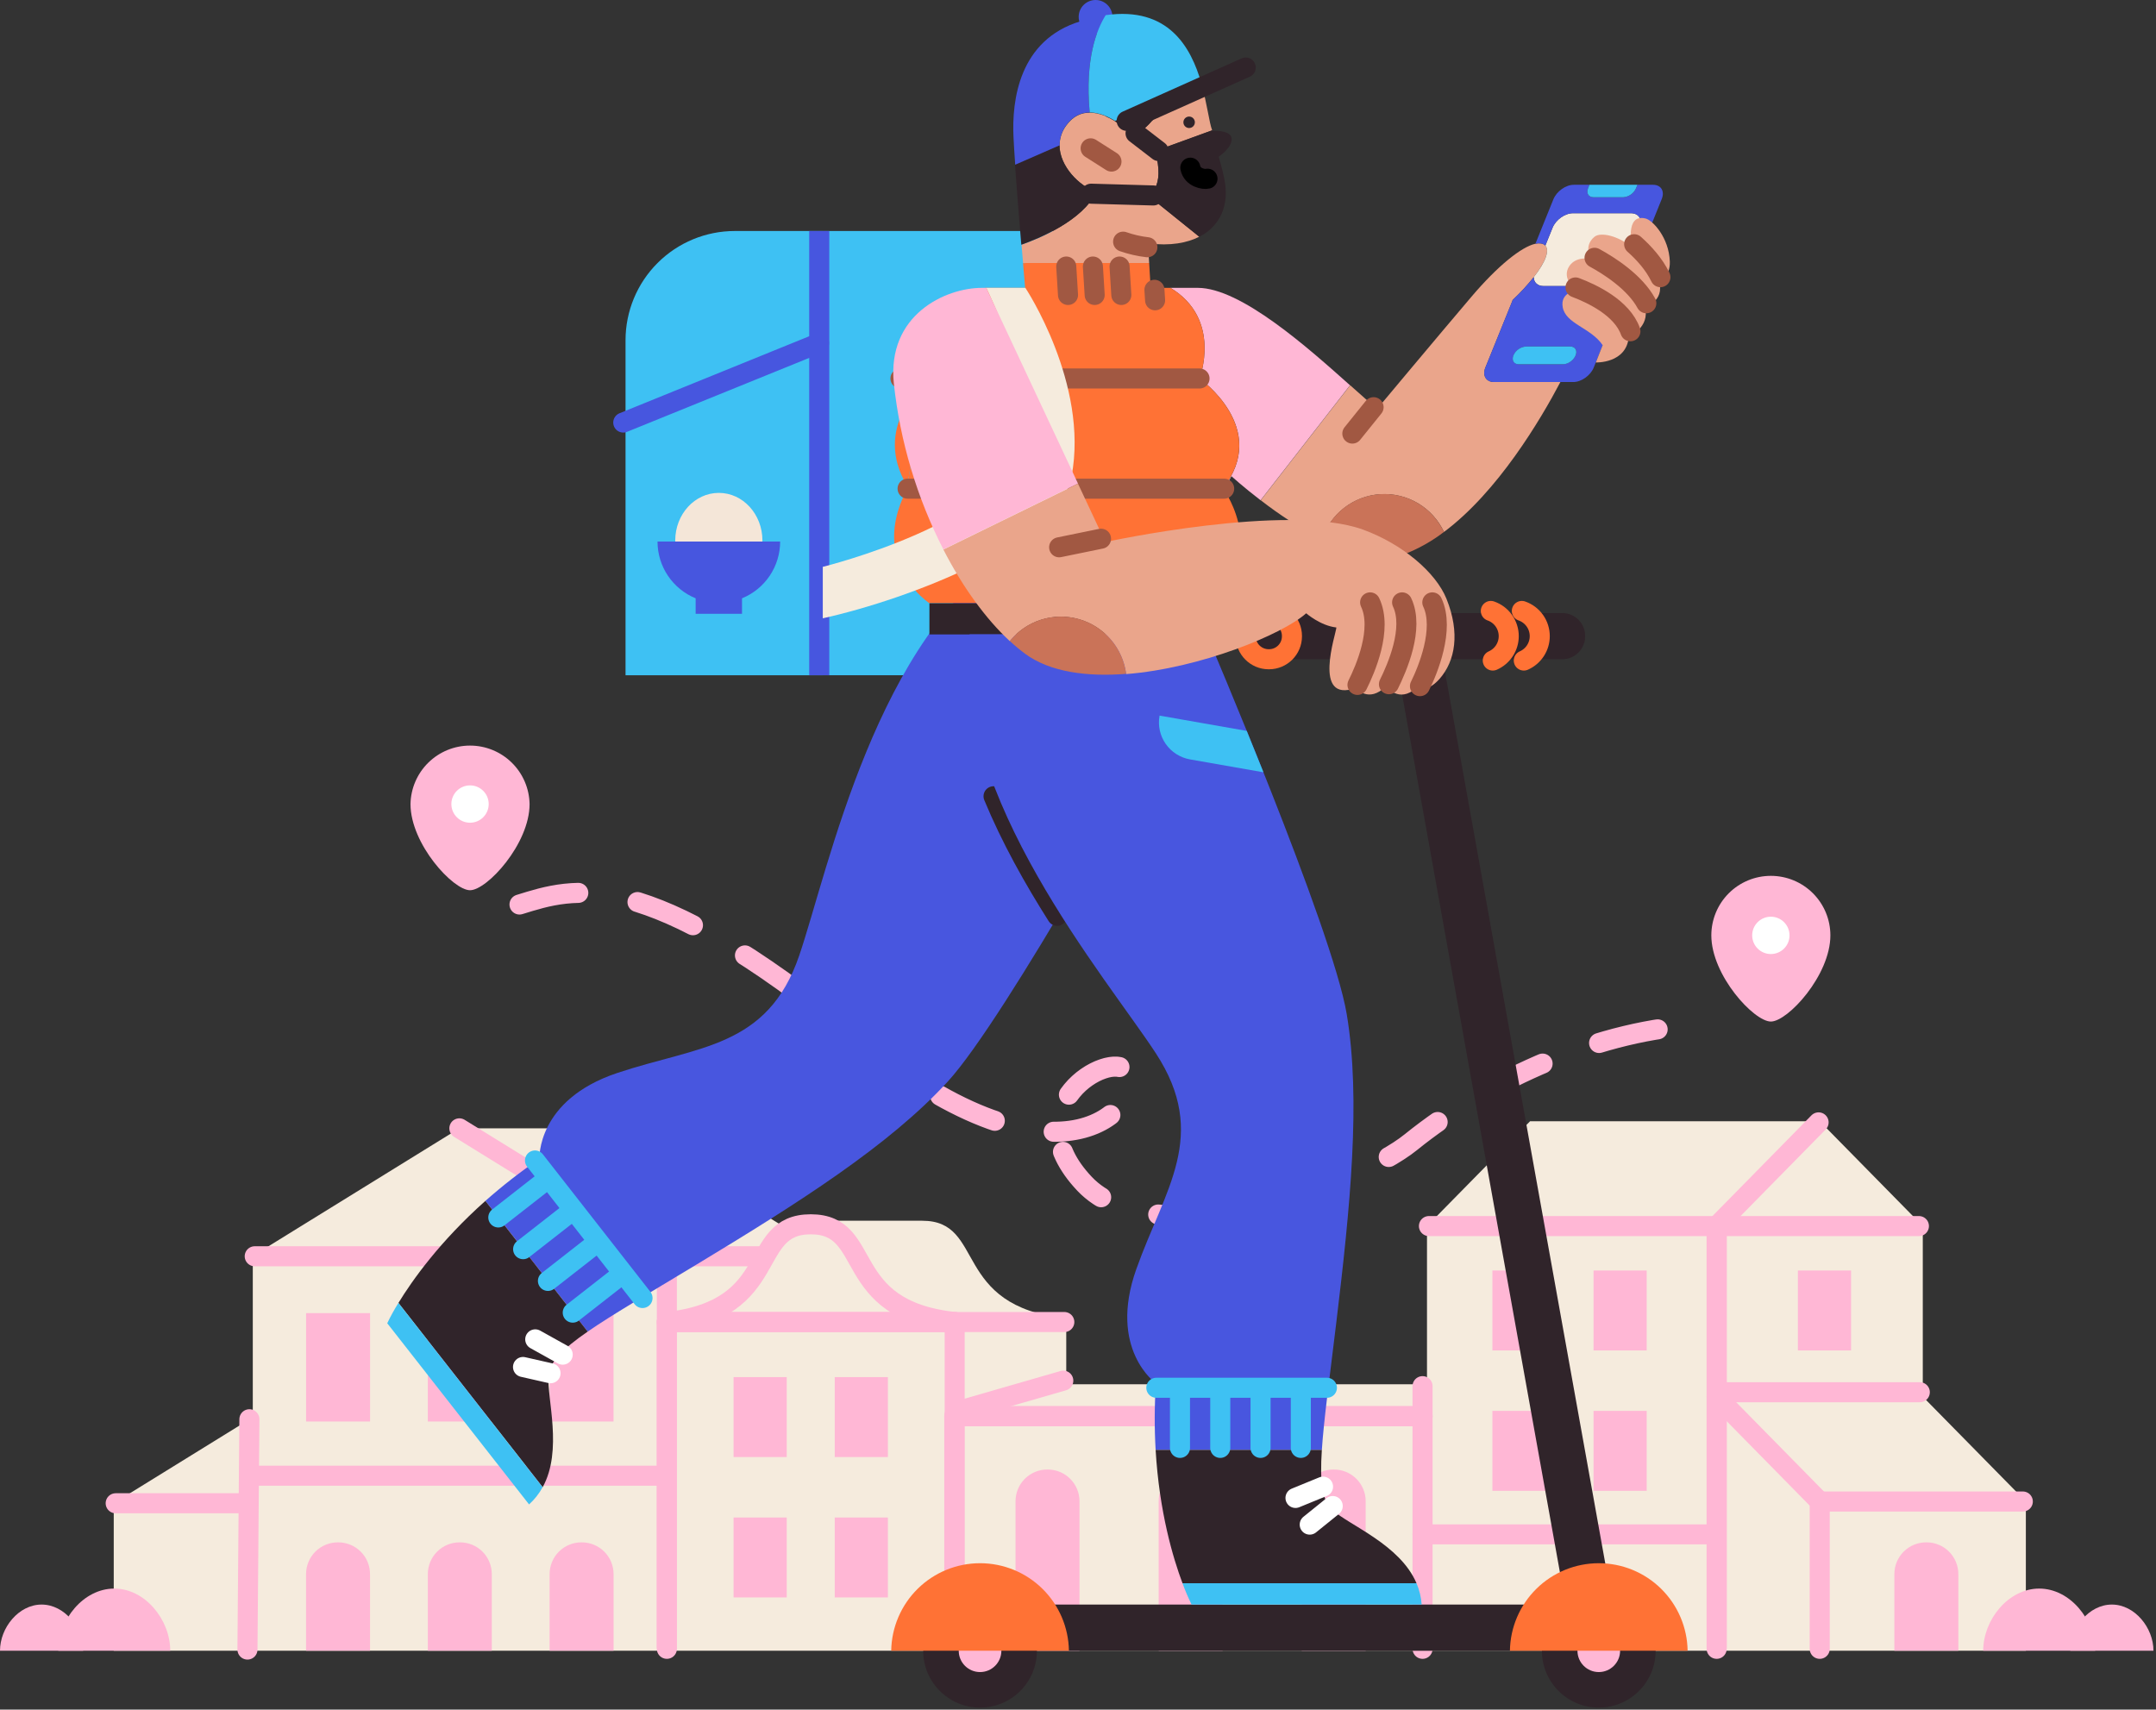 <svg width="430px" height="341px" viewBox="0 0 430 341" fill="none" xmlns="http://www.w3.org/2000/svg">
  <rect x="0" y="0" width="430" height="341" fill="#333333" stroke="none"/>
  <g id="Scooter">
    <path id="Vector" d="M223.997 46.076H164.099V134.683H223.997V46.076Z" fill="#3EC1F3"/>
    <path id="Vector_2" d="M146.551 46.076H164.099V134.683H124.758V67.869C124.758 62.089 127.054 56.546 131.141 52.459C135.228 48.372 140.771 46.076 146.551 46.076Z" fill="#3EC1F3"/>
    <path id="Vector_3" d="M143.366 117.316C148.168 117.316 152.061 113.061 152.061 107.813C152.061 102.565 148.168 98.31 143.366 98.31C138.564 98.31 134.671 102.565 134.671 107.813C134.671 113.061 138.564 117.316 143.366 117.316Z" fill="#F4E6D8"/>
    <path
      id="Vector_4"
      d="M155.594 108.018H131.137C131.136 110.447 131.859 112.821 133.214 114.838C134.568 116.854 136.493 118.421 138.742 119.338V122.431H147.989V119.338C150.238 118.421 152.163 116.854 153.517 114.838C154.872 112.821 155.595 110.447 155.594 108.018Z"
      fill="#4756DF"/>
    <path id="Vector_5" d="M124.306 84.281L163.353 68.43" stroke="#4756DF" stroke-width="4" stroke-miterlimit="10" stroke-linecap="round"/>
    <path id="Vector_6" d="M163.392 46.076V134.683" stroke="#4756DF" stroke-width="4" stroke-miterlimit="10"/>
    <path
      id="Vector_7"
      d="M383.488 278.578V244.556L362.932 223.645H305.161L284.605 244.556V276.1H212.657V262.982C189.62 260.5 196.706 243.489 183.948 243.489H161.266C159.613 243.483 157.993 243.953 156.599 244.842L124.577 225.052H91.618L50.329 250.568H50.418V282.695L22.686 299.834V329.251H404.044V299.482L383.488 278.578Z"
      fill="#F5EBDD"/>
    <path id="Vector_8" d="M417.869 329.258H395.538C395.538 323.096 400.537 316.856 406.704 316.856C412.87 316.856 417.869 323.096 417.869 329.258Z" fill="#FFB7D5"/>
    <path id="Vector_9" d="M429.494 329.258H412.905C412.905 324.681 416.62 320.045 421.197 320.045C425.775 320.045 429.494 324.681 429.494 329.258Z" fill="#FFB7D5"/>
    <path
      id="Vector_10"
      d="M103.611 180.414C114.436 177.062 128.354 172.245 170.707 206.881C213.059 241.518 229.084 218.866 224.75 213.632C221.271 209.418 201.84 220.788 216.303 236.117C230.047 250.692 270.328 236.751 281.373 227.828C297.092 215.132 319.597 205.146 339.434 204.426"
      stroke="#FFB7D5"
      stroke-width="4"
      stroke-linecap="round"
      stroke-linejoin="round"
      stroke-dasharray="12 12"/>
    <path id="Vector_11" d="M132.912 250.576L91.618 225.06" stroke="#FFB7D5" stroke-width="4" stroke-linecap="round" stroke-linejoin="round"/>
    <path id="Vector_12" d="M50.804 250.576H133.001V328.872" stroke="#FFB7D5" stroke-width="4" stroke-linecap="round" stroke-linejoin="round"/>
    <path id="Vector_13" d="M49.354 329.019L49.741 283.082" stroke="#FFB7D5" stroke-width="4" stroke-linecap="round" stroke-linejoin="round"/>
    <path id="Vector_14" d="M23.073 299.841H49.265" stroke="#FFB7D5" stroke-width="4" stroke-linecap="round" stroke-linejoin="round"/>
    <path id="Vector_15" d="M49.799 294.348H132.378" stroke="#FFB7D5" stroke-width="4" stroke-linecap="round" stroke-linejoin="round"/>
    <path id="Vector_16" d="M283.716 306.046H342.198" stroke="#FFB7D5" stroke-width="4" stroke-linecap="round" stroke-linejoin="round"/>
    <path id="Vector_17" d="M132.912 250.576H152.18" stroke="#FFB7D5" stroke-width="4" stroke-linecap="round" stroke-linejoin="round"/>
    <path id="Vector_18" d="M284.992 244.552H342.376V328.872" stroke="#FFB7D5" stroke-width="4" stroke-linecap="round" stroke-linejoin="round"/>
    <path id="Vector_19" d="M342.376 328.485V244.552H382.714" stroke="#FFB7D5" stroke-width="4" stroke-linecap="round" stroke-linejoin="round"/>
    <path id="Vector_20" d="M190.327 263.69H212.271" stroke="#FFB7D5" stroke-width="4" stroke-linecap="round" stroke-linejoin="round"/>
    <path id="Vector_21" d="M362.932 328.872V299.489H403.437" stroke="#FFB7D5" stroke-width="4" stroke-linecap="round" stroke-linejoin="round"/>
    <path id="Vector_22" d="M362.707 223.869L342.376 244.553" stroke="#FFB7D5" stroke-width="4" stroke-linecap="round" stroke-linejoin="round"/>
    <path id="Vector_23" d="M342.376 278.578L362.932 299.489" stroke="#FFB7D5" stroke-width="4" stroke-linecap="round" stroke-linejoin="round"/>
    <path id="Vector_24" d="M382.892 277.692H342.554" stroke="#FFB7D5" stroke-width="4" stroke-linecap="round" stroke-linejoin="round"/>
    <path id="Vector_25" d="M161.699 244.197C148.94 244.197 156.027 261.208 132.989 263.69H190.416C167.366 261.211 174.457 244.197 161.699 244.197Z" stroke="#FFB7D5" stroke-width="4" stroke-linecap="round" stroke-linejoin="round"/>
    <path id="Vector_26" d="M132.989 328.485V263.693H190.404V328.872" stroke="#FFB7D5" stroke-width="4" stroke-linecap="round" stroke-linejoin="round"/>
    <path id="Vector_27" d="M190.327 328.485V282.475H283.72V328.872" stroke="#FFB7D5" stroke-width="4" stroke-linecap="round" stroke-linejoin="round"/>
    <path id="Vector_28" d="M190.493 281.609L212.066 275.384" stroke="#FFB7D5" stroke-width="4" stroke-linecap="round" stroke-linejoin="round"/>
    <path id="Vector_29" d="M283.72 276.482V282.475H190.327" stroke="#FFB7D5" stroke-width="4" stroke-linecap="round" stroke-linejoin="round"/>
    <path
      id="Vector_30"
      d="M208.88 293.11H208.973C210.65 293.11 212.259 293.777 213.445 294.963C214.632 296.149 215.298 297.758 215.298 299.435V329.262H202.54V299.435C202.54 298.603 202.704 297.78 203.023 297.011C203.342 296.243 203.809 295.545 204.398 294.957C204.987 294.37 205.686 293.904 206.455 293.587C207.224 293.27 208.048 293.108 208.88 293.11Z"
      fill="#FFB7D5"/>
    <path
      id="Vector_31"
      d="M265.943 293.11H266.052C267.729 293.11 269.338 293.777 270.524 294.963C271.71 296.149 272.377 297.758 272.377 299.435V329.262H259.619V299.435C259.619 297.758 260.285 296.149 261.471 294.963C262.657 293.777 264.266 293.11 265.943 293.11Z"
      fill="#FFB7D5"/>
    <path
      id="Vector_32"
      d="M237.412 293.11H237.52C239.198 293.11 240.807 293.777 241.993 294.963C243.179 296.149 243.845 297.758 243.845 299.435V329.262H231.087V299.435C231.087 297.758 231.754 296.149 232.94 294.963C234.126 293.777 235.735 293.11 237.412 293.11Z"
      fill="#FFB7D5"/>
    <path
      id="Vector_33"
      d="M384.145 307.639H384.253C385.931 307.639 387.539 308.306 388.725 309.492C389.912 310.678 390.578 312.287 390.578 313.964V329.258H377.82V313.964C377.82 312.287 378.486 310.678 379.672 309.492C380.859 308.306 382.467 307.639 384.145 307.639Z"
      fill="#FFB7D5"/>
    <path
      id="Vector_34"
      d="M67.378 307.639H67.475C69.152 307.639 70.761 308.306 71.947 309.492C73.133 310.678 73.799 312.287 73.799 313.964V329.258H61.041V313.964C61.041 313.133 61.205 312.311 61.523 311.544C61.841 310.776 62.307 310.079 62.894 309.492C63.481 308.904 64.178 308.439 64.946 308.121C65.713 307.803 66.536 307.639 67.366 307.639H67.378Z"
      fill="#FFB7D5"/>
    <path
      id="Vector_35"
      d="M115.932 307.639H116.04C116.871 307.638 117.695 307.801 118.463 308.118C119.231 308.436 119.929 308.902 120.518 309.489C121.106 310.076 121.572 310.774 121.891 311.542C122.209 312.31 122.373 313.133 122.373 313.964V329.258H109.615V313.964C109.615 312.288 110.28 310.68 111.465 309.494C112.649 308.309 114.256 307.641 115.932 307.639Z"
      fill="#FFB7D5"/>
    <path
      id="Vector_36"
      d="M91.653 307.639H91.761C93.439 307.639 95.048 308.306 96.234 309.492C97.42 310.678 98.086 312.287 98.086 313.964V329.258H85.328V313.964C85.328 312.287 85.995 310.678 87.181 309.492C88.367 308.306 89.976 307.639 91.653 307.639Z"
      fill="#FFB7D5"/>
    <path id="Vector_37" d="M73.807 261.919H61.049V283.538H73.807V261.919Z" fill="#FFB7D5"/>
    <path id="Vector_38" d="M122.365 261.919H109.607V283.538H122.365V261.919Z" fill="#FFB7D5"/>
    <path id="Vector_39" d="M98.086 261.919H85.328V283.538H98.086V261.919Z" fill="#FFB7D5"/>
    <path id="Vector_40" d="M156.908 274.677H146.308V290.625H156.908V274.677Z" fill="#FFB7D5"/>
    <path id="Vector_41" d="M177.082 274.677H166.481V290.625H177.082V274.677Z" fill="#FFB7D5"/>
    <path id="Vector_42" d="M156.908 302.679H146.308V318.626H156.908V302.679Z" fill="#FFB7D5"/>
    <path id="Vector_43" d="M177.082 302.679H166.481V318.626H177.082V302.679Z" fill="#FFB7D5"/>
    <path id="Vector_44" d="M308.25 253.414H297.649V269.361H308.25V253.414Z" fill="#FFB7D5"/>
    <path id="Vector_45" d="M328.423 253.414H317.822V269.361H328.423V253.414Z" fill="#FFB7D5"/>
    <path id="Vector_46" d="M369.183 253.414H358.582V269.361H369.183V253.414Z" fill="#FFB7D5"/>
    <path id="Vector_47" d="M308.25 281.412H297.649V297.359H308.25V281.412Z" fill="#FFB7D5"/>
    <path id="Vector_48" d="M328.423 281.412H317.822V297.359H328.423V281.412Z" fill="#FFB7D5"/>
    <path
      id="Vector_49"
      d="M105.621 160.376C105.621 168.352 97.116 177.565 93.745 177.565C90.374 177.565 81.872 168.352 81.872 160.376C81.928 157.264 83.204 154.298 85.425 152.117C87.645 149.936 90.634 148.714 93.747 148.714C96.859 148.714 99.848 149.936 102.069 152.117C104.289 154.298 105.565 157.264 105.621 160.376Z"
      fill="#FFB7D5"/>
    <path id="Vector_50" d="M93.745 164.099C95.801 164.099 97.468 162.433 97.468 160.376C97.468 158.32 95.801 156.653 93.745 156.653C91.689 156.653 90.022 158.32 90.022 160.376C90.022 162.433 91.689 164.099 93.745 164.099Z" fill="white"/>
    <path
      id="Vector_51"
      d="M365.058 186.569C365.058 194.545 356.553 203.758 353.185 203.758C349.818 203.758 341.313 194.545 341.313 186.569C341.313 183.42 342.563 180.4 344.79 178.174C347.017 175.947 350.037 174.696 353.185 174.696C356.334 174.696 359.354 175.947 361.581 178.174C363.807 180.4 365.058 183.42 365.058 186.569Z"
      fill="#FFB7D5"/>
    <path id="Vector_52" d="M353.185 190.292C355.242 190.292 356.908 188.625 356.908 186.569C356.908 184.513 355.242 182.846 353.185 182.846C351.129 182.846 349.462 184.513 349.462 186.569C349.462 188.625 351.129 190.292 353.185 190.292Z" fill="white"/>
    <path id="Vector_53" d="M11.625 329.258H33.956C33.956 323.096 28.957 316.856 22.79 316.856C16.624 316.856 11.625 323.096 11.625 329.258Z" fill="#FFB7D5"/>
    <path id="Vector_54" d="M0 329.258H16.589C16.589 324.681 12.874 320.045 8.297 320.045C3.719 320.045 0 324.681 0 329.258Z" fill="#FFB7D5"/>
    <path
      id="Vector_55"
      d="M202.319 109.797C174.805 126.618 165.236 173.475 159.406 190.57C153.1 209.058 139.214 208.637 123.1 214.018C106.986 219.4 107.585 231.133 107.585 231.133C103.819 233.699 100.22 236.503 96.81 239.527L117.212 265.599C122.025 262.278 129.169 258.115 138.97 252.196C159.213 239.967 177.333 228.485 189.028 215.727C200.723 202.969 231.458 147.027 231.458 147.027L202.319 109.797Z"
      fill="#4856DF"/>
    <path id="Vector_56" d="M117.212 265.599L96.806 239.53C87.683 247.649 82.216 255.381 79.467 259.881L108.235 296.632C112.286 289.287 109.066 278.949 109.394 274.437C109.615 271.719 112.081 269.141 117.212 265.599Z" fill="#30242A"/>
    <path id="Vector_57" d="M77.233 263.933L105.517 300.069C106.606 299.085 107.521 297.925 108.223 296.636L79.459 259.885C78.645 261.194 77.901 262.545 77.233 263.933Z" fill="#3EC1F3"/>
    <path id="Vector_58" d="M106.75 267.146L112.228 270.196" stroke="white" stroke-width="4" stroke-linecap="round" stroke-linejoin="round"/>
    <path id="Vector_59" d="M104.311 272.659L109.8 273.904" stroke="white" stroke-width="4" stroke-linecap="round" stroke-linejoin="round"/>
    <path id="Vector_60" d="M114.107 241.521L104.334 249.161" stroke="#3EC1F3" stroke-width="4" stroke-miterlimit="10" stroke-linecap="round"/>
    <path id="Vector_61" d="M109.158 235.193L99.385 242.832" stroke="#3EC1F3" stroke-width="4" stroke-miterlimit="10" stroke-linecap="round"/>
    <path id="Vector_62" d="M119.056 247.85L109.282 255.49" stroke="#3EC1F3" stroke-width="4" stroke-miterlimit="10" stroke-linecap="round"/>
    <path id="Vector_63" d="M124.004 254.179L114.231 261.818" stroke="#3EC1F3" stroke-width="4" stroke-miterlimit="10" stroke-linecap="round"/>
    <path id="Vector_64" d="M106.7 231.47L128.145 258.903" stroke="#3EC1F3" stroke-width="4" stroke-miterlimit="10" stroke-linecap="round"/>
    <path id="Vector_65" d="M210.837 182.664C206.178 175.319 201.62 167.2 198.156 158.822" stroke="#30242A" stroke-width="4" stroke-linecap="round" stroke-linejoin="round"/>
    <path id="Vector_66" d="M218.503 6.735C220.363 6.735 221.87 5.227 221.87 3.367C221.87 1.508 220.363 0 218.503 0C216.643 0 215.136 1.508 215.136 3.367C215.136 5.227 216.643 6.735 218.503 6.735Z" fill="#4756DF"/>
    <path
      id="Vector_67"
      d="M229.193 52.455L228.961 48.542C233.465 49.107 236.801 48.438 239.186 47.216L228.961 38.986C228.961 38.986 232.502 37.571 230.376 30.124L241.757 25.988C241.158 24.441 240.76 20.714 239.612 16.709L232.834 19.659C231.252 22.695 228.983 25.32 226.208 27.325C225.062 26.14 223.781 25.091 222.392 24.202C222.207 24.082 222.006 23.97 221.82 23.858H221.801C221.611 23.749 221.414 23.645 221.225 23.544H221.194C221 23.448 220.807 23.351 220.61 23.266L220.571 23.196C220.382 23.108 220.185 23.03 219.988 22.953H219.933C219.736 22.883 219.547 22.817 219.346 22.756H219.28C219.087 22.698 218.893 22.647 218.692 22.605H218.623C218.426 22.562 218.236 22.531 218.035 22.508H217.958C217.765 22.489 217.571 22.477 217.374 22.474C215.685 22.45 214.011 23.138 212.615 25.091C211.782 26.223 211.33 27.59 211.324 28.995C211.351 33.152 215.217 37.114 218.669 38.274C215.94 44.031 207.121 47.622 203.738 48.817C203.847 50.135 203.951 51.361 204.044 52.455H229.193Z"
      fill="#EAA58B"/>
    <path
      id="Vector_68"
      d="M297.986 76.2C296.385 76.2 295.612 74.901 296.257 73.301L301.67 59.936L301.627 59.897L301.72 59.808C303.216 58.402 304.609 56.891 305.888 55.285C308.331 52.173 309.066 49.911 308.208 48.987C307.961 48.739 307.636 48.586 307.287 48.554C306.933 48.511 306.575 48.532 306.228 48.616C303.468 49.219 298.74 52.981 293.47 59.186C287.095 66.682 274.696 81.516 274.696 81.516C273.405 80.53 271.53 78.86 269.284 76.846L251.446 99.779C255.268 102.755 259.349 105.383 263.639 107.632C264.449 105.126 265.994 102.922 268.073 101.307C270.152 99.691 272.67 98.739 275.298 98.575C277.925 98.41 280.542 99.04 282.807 100.383C285.072 101.726 286.88 103.72 287.996 106.104C298.743 98.075 307.233 83.747 311.211 76.2H297.986Z"
      fill="#EAA58B"/>
    <path
      id="Vector_69"
      d="M238.885 57.415H233.434C243.83 63.678 239.233 75.493 239.233 75.493C239.233 75.493 253.433 85.417 243.845 97.468C244.549 96.727 245.145 95.892 245.616 94.986C245.616 94.986 247.905 97.089 251.415 99.78L269.253 76.846C260.968 69.454 247.518 57.415 238.885 57.415Z"
      fill="#FFB7D5"/>
    <path id="Vector_70" d="M184.304 76.548C184.304 76.548 173.865 85.251 180.921 96.903L184.636 76.026L184.304 76.548Z" fill="#FF7235"/>
    <path id="Vector_71" d="M204.028 52.455V52.583L204.477 52.455H204.028Z" fill="#FF7235"/>
    <path id="Vector_72" d="M218.638 38.274C215.201 37.114 211.335 33.163 211.293 28.996L202.435 32.862C202.78 37.741 203.278 43.892 203.692 48.817C207.106 47.622 215.932 44.031 218.638 38.274Z" fill="#30242A"/>
    <path
      id="Vector_73"
      d="M228.961 38.986L239.187 47.216C241.212 46.24 242.817 44.565 243.706 42.5C245.214 38.727 244.24 35.479 243.064 31.265C243.064 31.265 246.061 29.259 245.593 27.399C245.206 25.887 241.792 26.096 241.792 26.096L241.758 25.999L230.376 30.136C232.502 37.571 228.961 38.986 228.961 38.986Z"
      fill="#30242A"/>
    <path id="Vector_74" d="M226.208 27.318C228.983 25.313 231.252 22.688 232.835 19.651L222.396 24.194C223.784 25.084 225.063 26.132 226.208 27.318Z" fill="#30242A"/>
    <path id="Vector_75" d="M220.61 23.232L220.571 23.196L220.61 23.232Z" fill="#4756DF"/>
    <path
      id="Vector_76"
      d="M212.607 25.052C214.003 23.1 215.677 22.412 217.366 22.435H217.328C216.357 11.707 218.75 5.873 220.525 3.104C218.823 3.356 217.143 3.736 215.499 4.241C203.201 7.964 201.79 20.092 202.134 27.306C202.2 28.752 202.323 30.677 202.474 32.85L211.331 28.984C211.327 27.571 211.774 26.194 212.607 25.052Z"
      fill="#4756DF"/>
    <path id="Vector_77" d="M221.801 23.838C221.611 23.73 221.414 23.626 221.225 23.525C221.422 23.626 221.611 23.73 221.801 23.838Z" fill="#3EC1F3"/>
    <path id="Vector_78" d="M222.392 24.194C222.207 24.074 222.006 23.962 221.82 23.85C222.013 23.97 222.207 24.074 222.392 24.194Z" fill="#3EC1F3"/>
    <path id="Vector_79" d="M219.272 22.736C219.079 22.678 218.885 22.628 218.684 22.586C218.882 22.628 219.079 22.678 219.272 22.736Z" fill="#3EC1F3"/>
    <path id="Vector_80" d="M221.194 23.51C221.001 23.413 220.807 23.316 220.61 23.231C220.807 23.316 221.001 23.413 221.194 23.51Z" fill="#3EC1F3"/>
    <path id="Vector_81" d="M217.95 22.47C217.757 22.45 217.563 22.439 217.366 22.435C217.56 22.423 217.757 22.45 217.95 22.47Z" fill="#3EC1F3"/>
    <path id="Vector_82" d="M218.615 22.574C218.418 22.532 218.228 22.501 218.027 22.477C218.224 22.501 218.418 22.532 218.615 22.574Z" fill="#3EC1F3"/>
    <path id="Vector_83" d="M219.926 22.949C219.729 22.879 219.539 22.814 219.338 22.752C219.535 22.81 219.729 22.879 219.926 22.949Z" fill="#3EC1F3"/>
    <path id="Vector_84" d="M220.571 23.196C220.382 23.108 220.184 23.03 219.987 22.953C220.184 23.046 220.374 23.123 220.571 23.196Z" fill="#3EC1F3"/>
    <path
      id="Vector_85"
      d="M217.328 22.423H217.366C217.56 22.423 217.753 22.423 217.95 22.458H218.027C218.225 22.481 218.414 22.512 218.615 22.555H218.685C218.882 22.597 219.071 22.647 219.272 22.705H219.338C219.535 22.767 219.725 22.833 219.926 22.903H219.98C220.177 22.98 220.366 23.057 220.564 23.146L220.61 23.166C220.807 23.251 220.997 23.347 221.194 23.444H221.225C221.422 23.544 221.611 23.649 221.801 23.757H221.82C222.013 23.869 222.207 23.981 222.392 24.101L232.831 19.558L239.608 16.609C237.539 9.395 233.035 1.245 220.521 3.023C218.75 5.869 216.357 11.703 217.328 22.423Z"
      fill="#3EC1F3"/>
    <path
      id="Vector_86"
      d="M276.096 98.531C273.32 98.532 270.615 99.413 268.372 101.049C266.129 102.684 264.462 104.989 263.612 107.632C269.303 110.523 275.322 112.302 279.997 110.581C282.86 109.479 285.55 107.972 287.984 106.104C286.929 103.841 285.25 101.926 283.144 100.584C281.038 99.242 278.593 98.53 276.096 98.531Z"
      fill="#CA7358"/>
    <path
      id="Vector_87"
      d="M240.675 120.328C253.433 111.996 244.541 97.812 243.845 97.468C253.414 85.417 239.237 75.493 239.237 75.493C239.237 75.493 243.83 63.678 233.438 57.415H229.486L229.193 52.455H204.488L204.04 52.583L204.457 57.415H196.486L184.636 76.03L180.921 96.907L181.11 97.22C180.984 97.455 180.855 97.691 180.724 97.928C178.327 102.644 177.975 106.657 178.59 109.913C179.869 116.721 185.351 120.308 185.351 120.308H240.675V120.328Z"
      fill="#FF7235"/>
    <path id="Vector_88" d="M185.367 126.541H240.656V121.569V120.328H185.367V121.569V126.541Z" fill="#30242A"/>
    <path id="Vector_89" d="M179.591 75.493H239.237" stroke="#A15842" stroke-width="4" stroke-miterlimit="10" stroke-linecap="round"/>
    <path id="Vector_90" d="M181.014 97.468H244.154" stroke="#A15842" stroke-width="4" stroke-miterlimit="10" stroke-linecap="round"/>
    <path id="Vector_91" d="M230.376 59.897L230.244 57.802" stroke="#A15842" stroke-width="4" stroke-miterlimit="10" stroke-linecap="round"/>
    <path id="Vector_92" d="M223.641 58.834L223.289 53.162" stroke="#A15842" stroke-width="4" stroke-miterlimit="10" stroke-linecap="round"/>
    <path id="Vector_93" d="M218.325 58.834L217.973 53.162" stroke="#A15842" stroke-width="4" stroke-miterlimit="10" stroke-linecap="round"/>
    <path id="Vector_94" d="M213.009 58.834L212.658 53.162" stroke="#A15842" stroke-width="4" stroke-miterlimit="10" stroke-linecap="round"/>
    <path id="Vector_95" d="M273.954 81.219L269.717 86.48" stroke="#A15842" stroke-width="4" stroke-linecap="round" stroke-linejoin="round"/>
    <path id="Vector_96" d="M223.997 48.202C225.564 48.75 227.187 49.123 228.837 49.312" stroke="#A15842" stroke-width="4" stroke-miterlimit="10" stroke-linecap="round"/>
    <path
      id="Vector_97"
      d="M305.888 55.285C305.907 56.325 306.661 57.059 307.848 57.059H319.411C321.012 57.059 322.837 55.76 323.486 54.156L327.012 45.426C327.658 43.826 326.884 42.527 325.284 42.527H313.717C312.116 42.527 310.291 43.826 309.646 45.426L308.207 48.987C309.066 49.915 308.331 52.192 305.888 55.285Z"
      fill="#F5EBDD"/>
    <path
      id="Vector_98"
      d="M329.699 36.859H326.575L326.301 37.536C326.084 38.039 325.733 38.474 325.287 38.792C324.84 39.111 324.315 39.3 323.768 39.341H317.807C316.813 39.341 316.33 38.533 316.732 37.536L317.006 36.859H313.883C312.278 36.859 310.457 38.158 309.808 39.763L306.228 48.62C306.574 48.536 306.933 48.515 307.287 48.558C307.635 48.589 307.961 48.743 308.207 48.991L309.646 45.43C310.291 43.83 312.116 42.531 313.716 42.531H325.284C326.884 42.531 327.658 43.83 327.012 45.43L323.486 54.16C322.837 55.764 321.012 57.063 319.411 57.063H307.848C306.645 57.063 305.915 56.329 305.888 55.289C304.605 56.894 303.208 58.404 301.708 59.808L301.658 59.936L296.246 73.301C295.6 74.901 296.373 76.2 297.974 76.2H313.794C315.394 76.2 317.219 74.901 317.865 73.301L331.396 39.763C332.076 38.158 331.303 36.859 329.699 36.859ZM314.235 70.881C314.024 71.37 313.683 71.793 313.249 72.102C312.818 72.437 312.294 72.629 311.749 72.651H302.919C301.937 72.651 301.465 71.859 301.859 70.881C302.074 70.387 302.419 69.961 302.858 69.649C303.297 69.337 303.812 69.15 304.349 69.11H313.21C314.169 69.114 314.64 69.906 314.246 70.885L314.235 70.881Z"
      fill="#4756DF"/>
    <path
      id="Vector_99"
      d="M313.191 69.114H304.33C303.793 69.154 303.277 69.341 302.838 69.653C302.4 69.965 302.054 70.391 301.84 70.885C301.453 71.863 301.917 72.655 302.899 72.655H311.76C312.305 72.633 312.83 72.441 313.26 72.106C313.694 71.797 314.035 71.374 314.246 70.885C314.64 69.906 314.169 69.114 313.191 69.114Z"
      fill="#3EC1F3"/>
    <path id="Vector_100" d="M317.807 39.341H323.768C324.315 39.3 324.84 39.111 325.287 38.792C325.733 38.474 326.084 38.039 326.301 37.536L326.575 36.859H317.006L316.732 37.536C316.33 38.533 316.813 39.341 317.807 39.341Z" fill="#3EC1F3"/>
    <path id="Vector_101" d="M248.454 13.469L224.708 24.101" stroke="#30242A" stroke-width="4" stroke-linecap="round" stroke-linejoin="round"/>
    <path id="Vector_102" d="M240.825 35.645C240.114 35.835 237.787 35.444 237.404 33.445" stroke="black" stroke-width="4" stroke-miterlimit="10" stroke-linecap="round"/>
    <path id="Vector_103" d="M237.164 25.535C237.796 25.535 238.309 25.023 238.309 24.391C238.309 23.759 237.796 23.247 237.164 23.247C236.532 23.247 236.02 23.759 236.02 24.391C236.02 25.023 236.532 25.535 237.164 25.535Z" fill="#30242A"/>
    <path id="Vector_104" d="M217.521 29.583L221.677 32.228" stroke="#A15842" stroke-width="4" stroke-miterlimit="10" stroke-linecap="round"/>
    <path id="Vector_105" d="M226.479 26.583L231.087 30.125" stroke="#30242A" stroke-width="4" stroke-linecap="round" stroke-linejoin="round"/>
    <path id="Vector_106" d="M217.618 38.634L230.024 38.986" stroke="#30242A" stroke-width="4" stroke-linecap="round" stroke-linejoin="round"/>
    <path
      id="Vector_107"
      d="M265.804 121.569C267.214 121.569 268.566 122.129 269.563 123.126C270.56 124.123 271.12 125.475 271.12 126.885V126.885C271.122 127.584 270.986 128.277 270.72 128.924C270.454 129.571 270.063 130.159 269.569 130.655C269.075 131.15 268.488 131.544 267.842 131.812C267.196 132.081 266.504 132.219 265.804 132.22"
      stroke="#FF7235"
      stroke-width="4"
      stroke-miterlimit="10"/>
    <path
      id="Vector_108"
      d="M273.262 121.569C274.669 121.573 276.017 122.135 277.011 123.131C278.004 124.128 278.562 125.477 278.562 126.885C278.566 128.295 278.01 129.649 277.017 130.649C276.023 131.65 274.672 132.215 273.262 132.22"
      stroke="#FF7235"
      stroke-width="4"
      stroke-miterlimit="10"/>
    <path
      id="Vector_109"
      d="M311.579 122.276H253.023C250.499 122.276 248.453 124.322 248.453 126.846V126.923C248.453 129.447 250.499 131.493 253.023 131.493H311.579C314.102 131.493 316.148 129.447 316.148 126.923V126.846C316.148 124.322 314.102 122.276 311.579 122.276Z"
      fill="#30242A"/>
    <path id="Vector_110" d="M321.399 318.722L286.13 122.509L277.059 124.14L312.328 320.353L321.399 318.722Z" fill="#30242A"/>
    <path
      id="Vector_111"
      d="M253.1 122.276H253.023C250.499 122.276 248.453 124.322 248.453 126.846V126.923C248.453 129.447 250.499 131.493 253.023 131.493H253.1C255.624 131.493 257.67 129.447 257.67 126.923V126.846C257.67 124.322 255.624 122.276 253.1 122.276Z"
      stroke="#FF7235"
      stroke-width="4"
      stroke-miterlimit="10"/>
    <path
      id="Vector_112"
      d="M297.336 121.859C298.38 122.222 299.284 122.901 299.925 123.801C300.565 124.702 300.908 125.78 300.908 126.885V126.885C300.908 127.917 300.607 128.928 300.042 129.792C299.477 130.656 298.672 131.337 297.726 131.752"
      stroke="#FF7235"
      stroke-width="4"
      stroke-miterlimit="10"
      stroke-linecap="round"/>
    <path
      id="Vector_113"
      d="M303.522 121.859C304.565 122.222 305.47 122.901 306.11 123.801C306.751 124.702 307.094 125.78 307.094 126.885V126.885C307.094 127.917 306.793 128.928 306.228 129.792C305.663 130.656 304.858 131.337 303.912 131.752"
      stroke="#FF7235"
      stroke-width="4"
      stroke-miterlimit="10"
      stroke-linecap="round"/>
    <path id="Vector_114" d="M316.856 320.045H187.493V329.262H316.856V320.045Z" fill="#30242A"/>
    <path id="Vector_115" d="M195.465 340.601C201.73 340.601 206.808 335.523 206.808 329.258C206.808 322.994 201.73 317.915 195.465 317.915C189.2 317.915 184.122 322.994 184.122 329.258C184.122 335.523 189.2 340.601 195.465 340.601Z" fill="#30242A"/>
    <path id="Vector_116" d="M195.465 333.511C197.814 333.511 199.718 331.607 199.718 329.258C199.718 326.91 197.814 325.006 195.465 325.006C193.116 325.006 191.212 326.91 191.212 329.258C191.212 331.607 193.116 333.511 195.465 333.511Z" fill="#FFB7D5"/>
    <path
      id="Vector_117"
      d="M318.866 340.601C325.131 340.601 330.209 335.523 330.209 329.258C330.209 322.994 325.131 317.915 318.866 317.915C312.602 317.915 307.523 322.994 307.523 329.258C307.523 335.523 312.602 340.601 318.866 340.601Z"
      fill="#30242A"/>
    <path id="Vector_118" d="M318.866 333.511C321.215 333.511 323.119 331.607 323.119 329.258C323.119 326.91 321.215 325.006 318.866 325.006C316.518 325.006 314.614 326.91 314.614 329.258C314.614 331.607 316.518 333.511 318.866 333.511Z" fill="#FFB7D5"/>
    <path
      id="Vector_119"
      d="M213.187 329.258H177.747C177.816 324.604 179.713 320.163 183.028 316.896C186.344 313.629 190.812 311.798 195.467 311.798C200.122 311.798 204.59 313.629 207.906 316.896C211.221 320.163 213.118 324.604 213.187 329.258Z"
      fill="#FF7235"/>
    <path
      id="Vector_120"
      d="M336.584 329.258H301.144C301.213 324.604 303.11 320.163 306.426 316.896C309.741 313.629 314.209 311.798 318.864 311.798C323.519 311.798 327.987 313.629 331.303 316.896C334.618 320.163 336.516 324.604 336.584 329.258Z"
      fill="#FF7235"/>
    <path
      id="Vector_121"
      d="M230.484 289.21H263.632C264.018 283.41 265.116 275.315 266.466 264.196C269.311 240.717 271.445 219.373 268.6 202.3C265.754 185.228 240.656 126.525 240.656 126.525H193.385C189.674 158.555 220.672 194.978 230.538 210.106C241.209 226.471 232.317 237.141 226.626 253.147C220.935 269.152 230.538 275.914 230.538 275.914C230.244 280.34 230.226 284.781 230.484 289.21Z"
      fill="#4856DF"/>
    <path id="Vector_122" d="M235.842 315.793H282.513C279.216 308.061 269.102 304.237 265.754 301.191C263.693 299.319 263.214 295.67 263.632 289.206H230.484C231.207 301.577 233.963 310.79 235.842 315.793Z" fill="#30242A"/>
    <path id="Vector_123" d="M237.651 320.045H283.542C283.442 318.58 283.094 317.142 282.513 315.793H235.842C236.368 317.242 236.972 318.661 237.651 320.045Z" fill="#3EC1F3"/>
    <path id="Vector_124" d="M243.373 277.159V288.796" stroke="#3EC1F3" stroke-width="4" stroke-miterlimit="10" stroke-linecap="round"/>
    <path id="Vector_125" d="M235.34 277.159V288.796" stroke="#3EC1F3" stroke-width="4" stroke-miterlimit="10" stroke-linecap="round"/>
    <path id="Vector_126" d="M251.407 277.159V288.796" stroke="#3EC1F3" stroke-width="4" stroke-miterlimit="10" stroke-linecap="round"/>
    <path id="Vector_127" d="M259.441 277.159V288.796" stroke="#3EC1F3" stroke-width="4" stroke-miterlimit="10" stroke-linecap="round"/>
    <path id="Vector_128" d="M230.623 276.803H264.644" stroke="#3EC1F3" stroke-width="4" stroke-miterlimit="10" stroke-linecap="round"/>
    <path id="Vector_129" d="M251.983 154.04C250.823 151.171 249.718 148.395 248.654 145.786L231.257 142.732V142.794C230.913 144.75 231.361 146.764 232.501 148.391C233.642 150.017 235.382 151.125 237.338 151.469L251.983 154.04Z" fill="#3EC1F3"/>
    <path id="Vector_130" d="M258.377 298.778L263.871 296.528" stroke="white" stroke-width="4" stroke-linecap="round" stroke-linejoin="round"/>
    <path id="Vector_131" d="M261.215 304.098L265.804 300.394" stroke="white" stroke-width="4" stroke-linecap="round" stroke-linejoin="round"/>
    <path
      id="Vector_132"
      d="M318.275 72.296C318.275 72.296 324.36 72.535 324.847 67.219C324.847 67.219 329.192 65.221 328.056 61.25C328.056 61.25 332.03 60.114 330.894 56.139C330.82 55.888 333.151 55.436 333.035 52.161C332.865 47.383 329.625 43.942 328.21 43.586C323.958 42.523 325.574 49.432 325.373 49.258C322.895 47.131 319.276 46.165 317.985 47.247C315.735 49.134 317.297 51.655 317.297 51.655C317.297 51.655 314.412 50.974 313.001 53.058C311.285 55.586 314.354 57.945 314.354 57.945C314.354 57.945 311.138 58.304 311.675 61.281C312.271 64.61 317.269 65.352 319.639 68.839L318.275 72.296Z"
      fill="#EAA58B"/>
    <path id="Vector_133" d="M314.223 57.334C317.61 58.606 323.502 61.424 325.176 66.075" stroke="#A15842" stroke-width="4" stroke-linecap="round" stroke-linejoin="round"/>
    <path id="Vector_134" d="M318.02 51.419C320.919 53 326.042 56.248 328.35 60.485" stroke="#A15842" stroke-width="4" stroke-linecap="round" stroke-linejoin="round"/>
    <path id="Vector_135" d="M325.922 48.713C327.828 50.406 329.896 52.66 331.16 55.285" stroke="#A15842" stroke-width="4" stroke-linecap="round" stroke-linejoin="round"/>
    <path
      id="Vector_136"
      d="M204.504 57.415C204.504 57.415 217.208 76.548 213.721 94.986C211.238 108.099 181.466 119.462 164.099 123.328V113.06C164.099 113.06 200.251 104.202 204.504 88.251C207.082 78.586 196.706 57.415 196.706 57.415"
      fill="#F5EBDD"/>
    <path
      id="Vector_137"
      d="M288.502 119.462C286.376 114.142 279.641 108.474 271.843 105.637C256.858 100.189 220.452 108.119 220.452 108.119L214.997 96.47L188.154 109.615C192.02 117.158 196.66 123.498 201.4 127.882C203.013 125.884 205.179 124.404 207.627 123.626C210.075 122.848 212.697 122.806 215.169 123.507C217.64 124.207 219.851 125.618 221.527 127.564C223.203 129.511 224.27 131.907 224.596 134.454C239.438 133.295 255.853 126.51 260.508 122.323C260.508 122.323 263.342 124.805 266.531 125.156C266.531 126.22 261.571 140.397 270.432 137.207C270.432 137.207 272.91 140.397 276.456 136.855C276.456 136.855 278.938 140.397 282.483 137.207C282.483 137.207 284.416 138.417 287.087 135.436C290.273 131.833 291.216 126.223 288.502 119.462Z"
      fill="#EAA58B"/>
    <path id="Vector_138" d="M196.706 57.415H195.828C188.634 57.415 176.854 62.735 178.273 76.513C179.518 88.048 182.866 99.256 188.15 109.584L214.993 96.439L196.706 57.415Z" fill="#FFB7D5"/>
    <path
      id="Vector_139"
      d="M211.594 122.984C209.639 122.982 207.709 123.419 205.944 124.261C204.18 125.103 202.627 126.33 201.399 127.851C202.381 128.768 203.414 129.629 204.492 130.43C209.483 134.079 216.817 135.015 224.596 134.408C224.187 131.249 222.642 128.347 220.249 126.244C217.856 124.142 214.779 122.983 211.594 122.984Z"
      fill="#CA7358"/>
    <path id="Vector_140" d="M270.742 136.612C272.288 133.519 275.798 125.501 273.262 120.15" stroke="#A15842" stroke-width="4" stroke-linecap="round" stroke-linejoin="round"/>
    <path id="Vector_141" d="M211.239 109.162L219.593 107.45" stroke="#A15842" stroke-width="4" stroke-linecap="round" stroke-linejoin="round"/>
    <path id="Vector_142" d="M277.016 136.472C278.624 133.21 282.104 125.342 279.641 120.15" stroke="#A15842" stroke-width="4" stroke-linecap="round" stroke-linejoin="round"/>
    <path id="Vector_143" d="M283.202 136.859C284.748 133.743 288.185 125.47 285.668 120.15" stroke="#A15842" stroke-width="4" stroke-linecap="round" stroke-linejoin="round"/>
  </g>
</svg>

